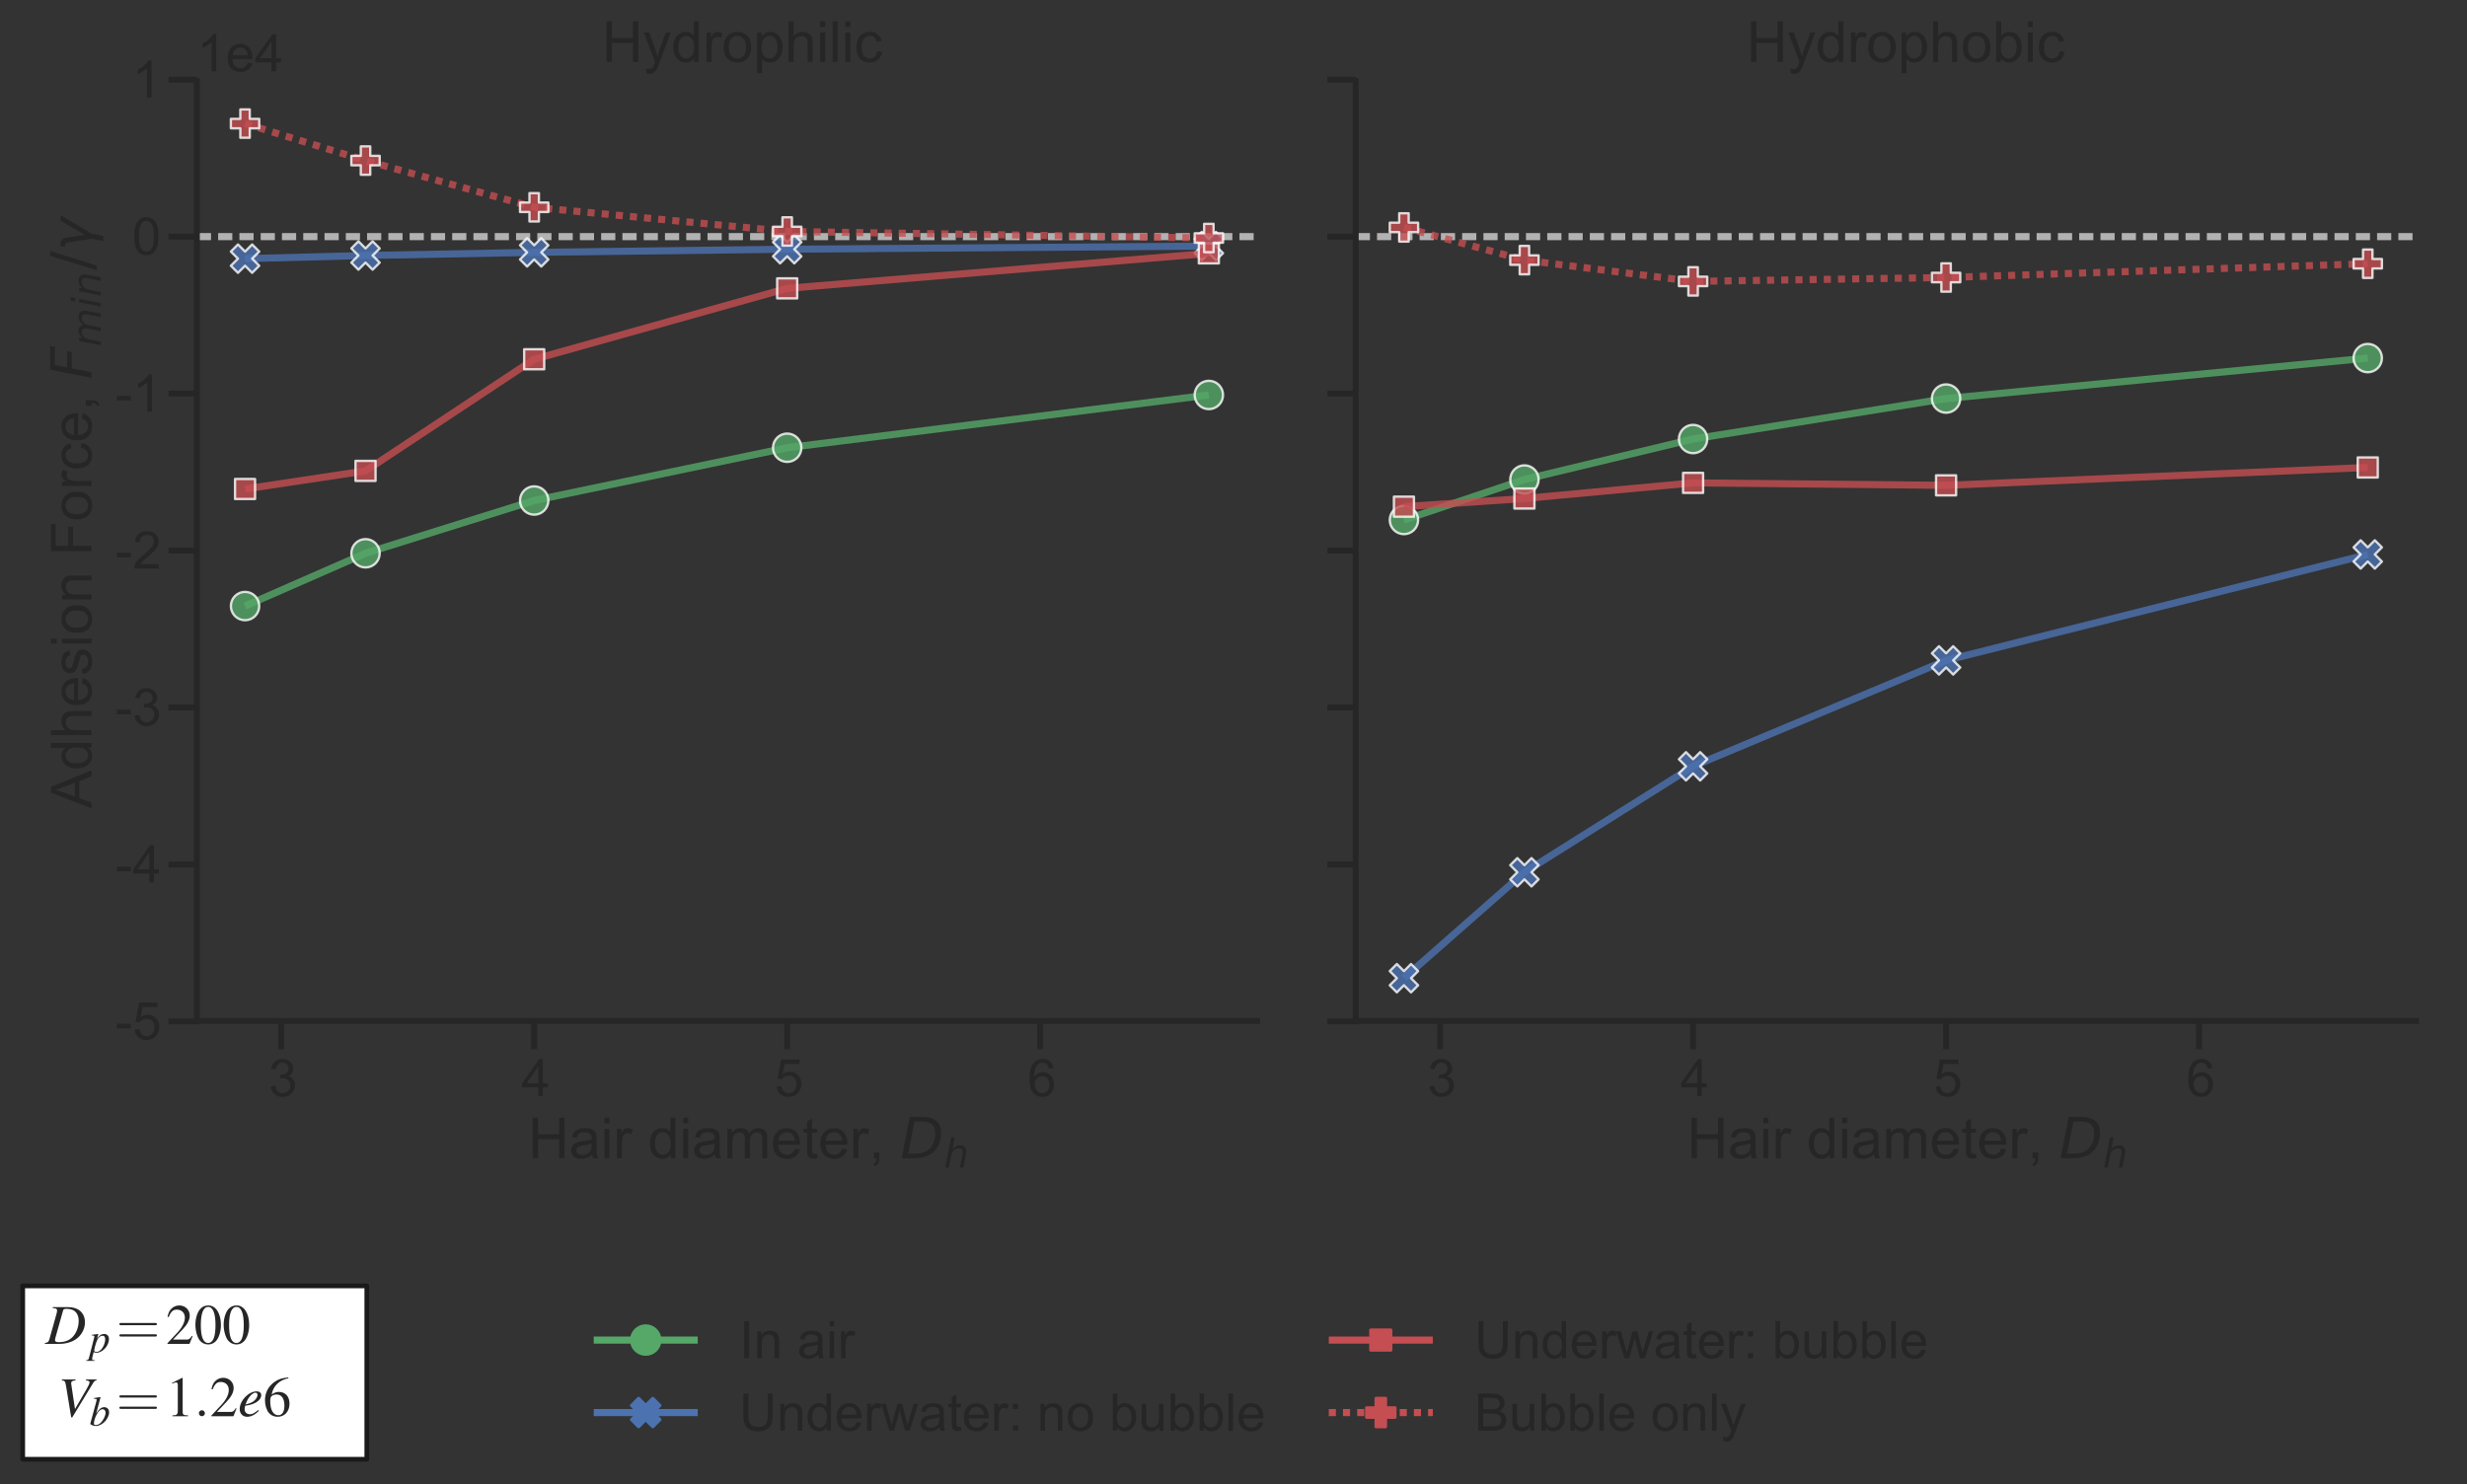 <?xml version="1.0" encoding="utf-8" standalone="no"?>
<!DOCTYPE svg PUBLIC "-//W3C//DTD SVG 1.1//EN"
  "http://www.w3.org/Graphics/SVG/1.1/DTD/svg11.dtd">
<!-- Created with matplotlib (https://matplotlib.org/) -->
<svg height="470.922pt" version="1.1" viewBox="0 0 782.612 470.922" width="782.612pt" xmlns="http://www.w3.org/2000/svg" xmlns:xlink="http://www.w3.org/1999/xlink">
 <rect x="0" y="0" width="782.612" height="470.922" fill="#333333" stroke="none"/>
 <defs>
  <style type="text/css">
*{stroke-linecap:butt;stroke-linejoin:round;}
  </style>
 </defs>
 <g id="figure_1">
  <g id="patch_1">
   <path d="M 0 470.922 
L 782.612 470.922 
L 782.612 -0 
L 0 -0 
z
" style="fill:none;"/>
  </g>
  <g id="axes_1">
   <g id="patch_2">
    <path d="M 62.449 323.904 
L 398.773 323.904 
L 398.773 25.653 
L 62.449 25.653 
z
" style="fill:none;"/>
   </g>
   <g id="line2d_1">
    <path clip-path="url(#p91143bd452)" d="M 62.449 75.076 
L 398.773 75.076 
" style="fill:none;stroke:#b2b2b2;stroke-dasharray:4.5,2.25;stroke-dashoffset:0;stroke-width:2.25;"/>
   </g>
   <g id="matplotlib.axis_1">
    <g id="xtick_1">
     <g id="line2d_2">
      <defs>
       <path d="M 0 0 
L 0 9 
" id="m155d242228" style="stroke:#262626;stroke-width:1.875;"/>
      </defs>
      <g>
       <use style="fill:#262626;stroke:#262626;stroke-width:1.875;" x="89.202" xlink:href="#m155d242228" y="323.904"/>
      </g>
     </g>
     <g id="text_1">
      <!-- 3 -->
      <defs>
       <path d="M 4.203 18.891 
L 12.984 20.062 
Q 14.5 12.594 18.141 9.297 
Q 21.781 6 27 6 
Q 33.203 6 37.469 10.297 
Q 41.75 14.594 41.75 20.953 
Q 41.75 27 37.797 30.922 
Q 33.844 34.859 27.734 34.859 
Q 25.25 34.859 21.531 33.891 
L 22.516 41.609 
Q 23.391 41.5 23.922 41.5 
Q 29.547 41.5 34.031 44.422 
Q 38.531 47.359 38.531 53.469 
Q 38.531 58.297 35.25 61.469 
Q 31.984 64.656 26.812 64.656 
Q 21.688 64.656 18.266 61.422 
Q 14.844 58.203 13.875 51.766 
L 5.078 53.328 
Q 6.688 62.156 12.391 67.016 
Q 18.109 71.875 26.609 71.875 
Q 32.469 71.875 37.391 69.359 
Q 42.328 66.844 44.938 62.5 
Q 47.562 58.156 47.562 53.266 
Q 47.562 48.641 45.062 44.828 
Q 42.578 41.016 37.703 38.766 
Q 44.047 37.312 47.562 32.688 
Q 51.078 28.078 51.078 21.141 
Q 51.078 11.766 44.234 5.25 
Q 37.406 -1.266 26.953 -1.266 
Q 17.531 -1.266 11.297 4.344 
Q 5.078 9.969 4.203 18.891 
z
" id="ArialMT-51"/>
      </defs>
      <g style="fill:#262626;" transform="translate(85.178 347.819)scale(0.165 -0.165)">
       <use xlink:href="#ArialMT-51"/>
      </g>
     </g>
    </g>
    <g id="xtick_2">
     <g id="line2d_3">
      <g>
       <use style="fill:#262626;stroke:#262626;stroke-width:1.875;" x="169.461" xlink:href="#m155d242228" y="323.904"/>
      </g>
     </g>
     <g id="text_2">
      <!-- 4 -->
      <defs>
       <path d="M 32.328 0 
L 32.328 17.141 
L 1.266 17.141 
L 1.266 25.203 
L 33.938 71.578 
L 41.109 71.578 
L 41.109 25.203 
L 50.781 25.203 
L 50.781 17.141 
L 41.109 17.141 
L 41.109 0 
z
M 32.328 25.203 
L 32.328 57.469 
L 9.906 25.203 
z
" id="ArialMT-52"/>
      </defs>
      <g style="fill:#262626;" transform="translate(165.437 347.819)scale(0.165 -0.165)">
       <use xlink:href="#ArialMT-52"/>
      </g>
     </g>
    </g>
    <g id="xtick_3">
     <g id="line2d_4">
      <g>
       <use style="fill:#262626;stroke:#262626;stroke-width:1.875;" x="249.72" xlink:href="#m155d242228" y="323.904"/>
      </g>
     </g>
     <g id="text_3">
      <!-- 5 -->
      <defs>
       <path d="M 4.156 18.75 
L 13.375 19.531 
Q 14.406 12.797 18.141 9.391 
Q 21.875 6 27.156 6 
Q 33.5 6 37.891 10.781 
Q 42.281 15.578 42.281 23.484 
Q 42.281 31 38.062 35.344 
Q 33.844 39.703 27 39.703 
Q 22.75 39.703 19.328 37.766 
Q 15.922 35.844 13.969 32.766 
L 5.719 33.844 
L 12.641 70.609 
L 48.25 70.609 
L 48.25 62.203 
L 19.672 62.203 
L 15.828 42.969 
Q 22.266 47.469 29.344 47.469 
Q 38.719 47.469 45.156 40.969 
Q 51.609 34.469 51.609 24.266 
Q 51.609 14.547 45.953 7.469 
Q 39.062 -1.219 27.156 -1.219 
Q 17.391 -1.219 11.203 4.25 
Q 5.031 9.719 4.156 18.75 
z
" id="ArialMT-53"/>
      </defs>
      <g style="fill:#262626;" transform="translate(245.696 347.819)scale(0.165 -0.165)">
       <use xlink:href="#ArialMT-53"/>
      </g>
     </g>
    </g>
    <g id="xtick_4">
     <g id="line2d_5">
      <g>
       <use style="fill:#262626;stroke:#262626;stroke-width:1.875;" x="329.98" xlink:href="#m155d242228" y="323.904"/>
      </g>
     </g>
     <g id="text_4">
      <!-- 6 -->
      <defs>
       <path d="M 49.75 54.047 
L 41.016 53.375 
Q 39.844 58.547 37.703 60.891 
Q 34.125 64.656 28.906 64.656 
Q 24.703 64.656 21.531 62.312 
Q 17.391 59.281 14.984 53.469 
Q 12.594 47.656 12.5 36.922 
Q 15.672 41.75 20.266 44.094 
Q 24.859 46.438 29.891 46.438 
Q 38.672 46.438 44.844 39.969 
Q 51.031 33.5 51.031 23.25 
Q 51.031 16.5 48.125 10.719 
Q 45.219 4.938 40.141 1.859 
Q 35.062 -1.219 28.609 -1.219 
Q 17.625 -1.219 10.688 6.859 
Q 3.766 14.938 3.766 33.5 
Q 3.766 54.25 11.422 63.672 
Q 18.109 71.875 29.438 71.875 
Q 37.891 71.875 43.281 67.141 
Q 48.688 62.406 49.75 54.047 
z
M 13.875 23.188 
Q 13.875 18.656 15.797 14.5 
Q 17.719 10.359 21.188 8.172 
Q 24.656 6 28.469 6 
Q 34.031 6 38.031 10.484 
Q 42.047 14.984 42.047 22.703 
Q 42.047 30.125 38.078 34.391 
Q 34.125 38.672 28.125 38.672 
Q 22.172 38.672 18.016 34.391 
Q 13.875 30.125 13.875 23.188 
z
" id="ArialMT-54"/>
      </defs>
      <g style="fill:#262626;" transform="translate(325.956 347.819)scale(0.165 -0.165)">
       <use xlink:href="#ArialMT-54"/>
      </g>
     </g>
    </g>
    <g id="text_5">
     <!-- Hair diameter, $D_h$ -->
     <defs>
      <path d="M 8.016 0 
L 8.016 71.578 
L 17.484 71.578 
L 17.484 42.188 
L 54.688 42.188 
L 54.688 71.578 
L 64.156 71.578 
L 64.156 0 
L 54.688 0 
L 54.688 33.734 
L 17.484 33.734 
L 17.484 0 
z
" id="ArialMT-72"/>
      <path d="M 40.438 6.391 
Q 35.547 2.25 31.031 0.531 
Q 26.516 -1.172 21.344 -1.172 
Q 12.797 -1.172 8.203 3 
Q 3.609 7.172 3.609 13.672 
Q 3.609 17.484 5.344 20.625 
Q 7.078 23.781 9.891 25.688 
Q 12.703 27.594 16.219 28.562 
Q 18.797 29.25 24.031 29.891 
Q 34.672 31.156 39.703 32.906 
Q 39.75 34.719 39.75 35.203 
Q 39.75 40.578 37.25 42.781 
Q 33.891 45.75 27.25 45.75 
Q 21.047 45.75 18.094 43.578 
Q 15.141 41.406 13.719 35.891 
L 5.125 37.062 
Q 6.297 42.578 8.984 45.969 
Q 11.672 49.359 16.75 51.188 
Q 21.828 53.031 28.516 53.031 
Q 35.156 53.031 39.297 51.469 
Q 43.453 49.906 45.406 47.531 
Q 47.359 45.172 48.141 41.547 
Q 48.578 39.312 48.578 33.453 
L 48.578 21.734 
Q 48.578 9.469 49.141 6.219 
Q 49.703 2.984 51.375 0 
L 42.188 0 
Q 40.828 2.734 40.438 6.391 
z
M 39.703 26.031 
Q 34.906 24.078 25.344 22.703 
Q 19.922 21.922 17.672 20.938 
Q 15.438 19.969 14.203 18.094 
Q 12.984 16.219 12.984 13.922 
Q 12.984 10.406 15.641 8.062 
Q 18.312 5.719 23.438 5.719 
Q 28.516 5.719 32.469 7.938 
Q 36.422 10.156 38.281 14.016 
Q 39.703 17 39.703 22.797 
z
" id="ArialMT-97"/>
      <path d="M 6.641 61.469 
L 6.641 71.578 
L 15.438 71.578 
L 15.438 61.469 
z
M 6.641 0 
L 6.641 51.859 
L 15.438 51.859 
L 15.438 0 
z
" id="ArialMT-105"/>
      <path d="M 6.5 0 
L 6.5 51.859 
L 14.406 51.859 
L 14.406 44 
Q 17.438 49.516 20 51.266 
Q 22.562 53.031 25.641 53.031 
Q 30.078 53.031 34.672 50.203 
L 31.641 42.047 
Q 28.422 43.953 25.203 43.953 
Q 22.312 43.953 20.016 42.219 
Q 17.719 40.484 16.75 37.406 
Q 15.281 32.719 15.281 27.156 
L 15.281 0 
z
" id="ArialMT-114"/>
      <path id="ArialMT-32"/>
      <path d="M 40.234 0 
L 40.234 6.547 
Q 35.297 -1.172 25.734 -1.172 
Q 19.531 -1.172 14.328 2.25 
Q 9.125 5.672 6.266 11.797 
Q 3.422 17.922 3.422 25.875 
Q 3.422 33.641 6 39.969 
Q 8.594 46.297 13.766 49.656 
Q 18.953 53.031 25.344 53.031 
Q 30.031 53.031 33.688 51.047 
Q 37.359 49.078 39.656 45.906 
L 39.656 71.578 
L 48.391 71.578 
L 48.391 0 
z
M 12.453 25.875 
Q 12.453 15.922 16.641 10.984 
Q 20.844 6.062 26.562 6.062 
Q 32.328 6.062 36.344 10.766 
Q 40.375 15.484 40.375 25.141 
Q 40.375 35.797 36.266 40.766 
Q 32.172 45.75 26.172 45.75 
Q 20.312 45.75 16.375 40.969 
Q 12.453 36.188 12.453 25.875 
z
" id="ArialMT-100"/>
      <path d="M 6.594 0 
L 6.594 51.859 
L 14.453 51.859 
L 14.453 44.578 
Q 16.891 48.391 20.938 50.703 
Q 25 53.031 30.172 53.031 
Q 35.938 53.031 39.625 50.641 
Q 43.312 48.25 44.828 43.953 
Q 50.984 53.031 60.844 53.031 
Q 68.562 53.031 72.703 48.75 
Q 76.859 44.484 76.859 35.594 
L 76.859 0 
L 68.109 0 
L 68.109 32.672 
Q 68.109 37.938 67.25 40.25 
Q 66.406 42.578 64.156 43.984 
Q 61.922 45.406 58.891 45.406 
Q 53.422 45.406 49.797 41.766 
Q 46.188 38.141 46.188 30.125 
L 46.188 0 
L 37.406 0 
L 37.406 33.688 
Q 37.406 39.547 35.25 42.469 
Q 33.109 45.406 28.219 45.406 
Q 24.516 45.406 21.359 43.453 
Q 18.219 41.5 16.797 37.734 
Q 15.375 33.984 15.375 26.906 
L 15.375 0 
z
" id="ArialMT-109"/>
      <path d="M 42.094 16.703 
L 51.172 15.578 
Q 49.031 7.625 43.219 3.219 
Q 37.406 -1.172 28.375 -1.172 
Q 17 -1.172 10.328 5.828 
Q 3.656 12.844 3.656 25.484 
Q 3.656 38.578 10.391 45.797 
Q 17.141 53.031 27.875 53.031 
Q 38.281 53.031 44.875 45.953 
Q 51.469 38.875 51.469 26.031 
Q 51.469 25.25 51.422 23.688 
L 12.75 23.688 
Q 13.234 15.141 17.578 10.594 
Q 21.922 6.062 28.422 6.062 
Q 33.25 6.062 36.672 8.594 
Q 40.094 11.141 42.094 16.703 
z
M 13.234 30.906 
L 42.188 30.906 
Q 41.609 37.453 38.875 40.719 
Q 34.672 45.797 27.984 45.797 
Q 21.922 45.797 17.797 41.75 
Q 13.672 37.703 13.234 30.906 
z
" id="ArialMT-101"/>
      <path d="M 25.781 7.859 
L 27.047 0.094 
Q 23.344 -0.688 20.406 -0.688 
Q 15.625 -0.688 12.984 0.828 
Q 10.359 2.344 9.281 4.812 
Q 8.203 7.281 8.203 15.188 
L 8.203 45.016 
L 1.766 45.016 
L 1.766 51.859 
L 8.203 51.859 
L 8.203 64.703 
L 16.938 69.969 
L 16.938 51.859 
L 25.781 51.859 
L 25.781 45.016 
L 16.938 45.016 
L 16.938 14.703 
Q 16.938 10.938 17.406 9.859 
Q 17.875 8.797 18.922 8.156 
Q 19.969 7.516 21.922 7.516 
Q 23.391 7.516 25.781 7.859 
z
" id="ArialMT-116"/>
      <path d="M 8.891 0 
L 8.891 10.016 
L 18.891 10.016 
L 18.891 0 
Q 18.891 -5.516 16.938 -8.906 
Q 14.984 -12.312 10.75 -14.156 
L 8.297 -10.406 
Q 11.078 -9.188 12.391 -6.812 
Q 13.719 -4.438 13.875 0 
z
" id="ArialMT-44"/>
      <path d="M 16.891 72.906 
L 38.094 72.906 
Q 54.984 72.906 63.594 65.75 
Q 72.219 58.594 72.219 44.484 
Q 72.219 35.156 68.938 26.531 
Q 65.672 17.922 59.906 12.016 
Q 54.109 5.953 45.172 2.969 
Q 36.234 0 24.031 0 
L 2.688 0 
z
M 25.203 64.797 
L 14.203 8.109 
L 27.094 8.109 
Q 43.656 8.109 52.734 17.625 
Q 61.812 27.156 61.812 44.484 
Q 61.812 54.984 55.953 59.891 
Q 50.094 64.797 37.594 64.797 
z
" id="DejaVuSans-Oblique-68"/>
      <path d="M 55.719 33.016 
L 49.312 0 
L 40.281 0 
L 46.688 32.672 
Q 47.125 34.969 47.359 36.719 
Q 47.609 38.484 47.609 39.5 
Q 47.609 43.609 45.016 45.891 
Q 42.438 48.188 37.797 48.188 
Q 30.562 48.188 25.266 43.297 
Q 19.969 38.422 18.406 30.328 
L 12.5 0 
L 3.516 0 
L 18.312 75.984 
L 27.297 75.984 
L 21.484 46.094 
Q 24.906 50.688 30.219 53.344 
Q 35.547 56 41.406 56 
Q 48.641 56 52.609 52.094 
Q 56.594 48.188 56.594 41.109 
Q 56.594 39.359 56.375 37.359 
Q 56.156 35.359 55.719 33.016 
z
" id="DejaVuSans-Oblique-104"/>
     </defs>
     <g style="fill:#262626;" transform="translate(167.53 367.469)scale(0.18 -0.18)">
      <use transform="translate(0 0.094)" xlink:href="#ArialMT-72"/>
      <use transform="translate(72.217 0.094)" xlink:href="#ArialMT-97"/>
      <use transform="translate(127.832 0.094)" xlink:href="#ArialMT-105"/>
      <use transform="translate(150.049 0.094)" xlink:href="#ArialMT-114"/>
      <use transform="translate(183.35 0.094)" xlink:href="#ArialMT-32"/>
      <use transform="translate(211.133 0.094)" xlink:href="#ArialMT-100"/>
      <use transform="translate(266.748 0.094)" xlink:href="#ArialMT-105"/>
      <use transform="translate(288.965 0.094)" xlink:href="#ArialMT-97"/>
      <use transform="translate(344.58 0.094)" xlink:href="#ArialMT-109"/>
      <use transform="translate(427.881 0.094)" xlink:href="#ArialMT-101"/>
      <use transform="translate(483.496 0.094)" xlink:href="#ArialMT-116"/>
      <use transform="translate(511.279 0.094)" xlink:href="#ArialMT-101"/>
      <use transform="translate(566.895 0.094)" xlink:href="#ArialMT-114"/>
      <use transform="translate(600.195 0.094)" xlink:href="#ArialMT-44"/>
      <use transform="translate(627.979 0.094)" xlink:href="#ArialMT-32"/>
      <use transform="translate(655.762 0.094)" xlink:href="#DejaVuSans-Oblique-68"/>
      <use transform="translate(732.764 -16.312)scale(0.7)" xlink:href="#DejaVuSans-Oblique-104"/>
     </g>
    </g>
   </g>
   <g id="matplotlib.axis_2">
    <g id="ytick_1">
     <g id="line2d_6">
      <defs>
       <path d="M 0 0 
L -9 0 
" id="m96c7337c5f" style="stroke:#262626;stroke-width:1.875;"/>
      </defs>
      <g>
       <use style="fill:#262626;stroke:#262626;stroke-width:1.875;" x="62.449" xlink:href="#m96c7337c5f" y="324.058"/>
      </g>
     </g>
     <g id="text_6">
      <!-- -5 -->
      <defs>
       <path d="M 3.172 21.484 
L 3.172 30.328 
L 30.172 30.328 
L 30.172 21.484 
z
" id="ArialMT-45"/>
      </defs>
      <g style="fill:#262626;" transform="translate(36.536 329.766)scale(0.165 -0.165)">
       <use xlink:href="#ArialMT-45"/>
       <use x="33.301" xlink:href="#ArialMT-53"/>
      </g>
     </g>
    </g>
    <g id="ytick_2">
     <g id="line2d_7">
      <g>
       <use style="fill:#262626;stroke:#262626;stroke-width:1.875;" x="62.449" xlink:href="#m96c7337c5f" y="274.261"/>
      </g>
     </g>
     <g id="text_7">
      <!-- -4 -->
      <g style="fill:#262626;" transform="translate(36.536 279.969)scale(0.165 -0.165)">
       <use xlink:href="#ArialMT-45"/>
       <use x="33.301" xlink:href="#ArialMT-52"/>
      </g>
     </g>
    </g>
    <g id="ytick_3">
     <g id="line2d_8">
      <g>
       <use style="fill:#262626;stroke:#262626;stroke-width:1.875;" x="62.449" xlink:href="#m96c7337c5f" y="224.465"/>
      </g>
     </g>
     <g id="text_8">
      <!-- -3 -->
      <g style="fill:#262626;" transform="translate(36.536 230.173)scale(0.165 -0.165)">
       <use xlink:href="#ArialMT-45"/>
       <use x="33.301" xlink:href="#ArialMT-51"/>
      </g>
     </g>
    </g>
    <g id="ytick_4">
     <g id="line2d_9">
      <g>
       <use style="fill:#262626;stroke:#262626;stroke-width:1.875;" x="62.449" xlink:href="#m96c7337c5f" y="174.669"/>
      </g>
     </g>
     <g id="text_9">
      <!-- -2 -->
      <defs>
       <path d="M 50.344 8.453 
L 50.344 0 
L 3.031 0 
Q 2.938 3.172 4.047 6.109 
Q 5.859 10.938 9.828 15.625 
Q 13.812 20.312 21.344 26.469 
Q 33.016 36.031 37.109 41.625 
Q 41.219 47.219 41.219 52.203 
Q 41.219 57.422 37.469 61 
Q 33.734 64.594 27.734 64.594 
Q 21.391 64.594 17.578 60.781 
Q 13.766 56.984 13.719 50.25 
L 4.688 51.172 
Q 5.609 61.281 11.656 66.578 
Q 17.719 71.875 27.938 71.875 
Q 38.234 71.875 44.234 66.156 
Q 50.25 60.453 50.25 52 
Q 50.25 47.703 48.484 43.547 
Q 46.734 39.406 42.656 34.812 
Q 38.578 30.219 29.109 22.219 
Q 21.188 15.578 18.938 13.203 
Q 16.703 10.844 15.234 8.453 
z
" id="ArialMT-50"/>
      </defs>
      <g style="fill:#262626;" transform="translate(36.536 180.376)scale(0.165 -0.165)">
       <use xlink:href="#ArialMT-45"/>
       <use x="33.301" xlink:href="#ArialMT-50"/>
      </g>
     </g>
    </g>
    <g id="ytick_5">
     <g id="line2d_10">
      <g>
       <use style="fill:#262626;stroke:#262626;stroke-width:1.875;" x="62.449" xlink:href="#m96c7337c5f" y="124.872"/>
      </g>
     </g>
     <g id="text_10">
      <!-- -1 -->
      <defs>
       <path d="M 37.25 0 
L 28.469 0 
L 28.469 56 
Q 25.297 52.984 20.141 49.953 
Q 14.984 46.922 10.891 45.406 
L 10.891 53.906 
Q 18.266 57.375 23.781 62.297 
Q 29.297 67.234 31.594 71.875 
L 37.25 71.875 
z
" id="ArialMT-49"/>
      </defs>
      <g style="fill:#262626;" transform="translate(36.536 130.58)scale(0.165 -0.165)">
       <use xlink:href="#ArialMT-45"/>
       <use x="33.301" xlink:href="#ArialMT-49"/>
      </g>
     </g>
    </g>
    <g id="ytick_6">
     <g id="line2d_11">
      <g>
       <use style="fill:#262626;stroke:#262626;stroke-width:1.875;" x="62.449" xlink:href="#m96c7337c5f" y="75.076"/>
      </g>
     </g>
     <g id="text_11">
      <!-- 0 -->
      <defs>
       <path d="M 4.156 35.297 
Q 4.156 48 6.766 55.734 
Q 9.375 63.484 14.516 67.672 
Q 19.672 71.875 27.484 71.875 
Q 33.25 71.875 37.594 69.547 
Q 41.938 67.234 44.766 62.859 
Q 47.609 58.5 49.219 52.219 
Q 50.828 45.953 50.828 35.297 
Q 50.828 22.703 48.234 14.969 
Q 45.656 7.234 40.5 3 
Q 35.359 -1.219 27.484 -1.219 
Q 17.141 -1.219 11.234 6.203 
Q 4.156 15.141 4.156 35.297 
z
M 13.188 35.297 
Q 13.188 17.672 17.312 11.828 
Q 21.438 6 27.484 6 
Q 33.547 6 37.672 11.859 
Q 41.797 17.719 41.797 35.297 
Q 41.797 52.984 37.672 58.781 
Q 33.547 64.594 27.391 64.594 
Q 21.344 64.594 17.719 59.469 
Q 13.188 52.938 13.188 35.297 
z
" id="ArialMT-48"/>
      </defs>
      <g style="fill:#262626;" transform="translate(41.901 80.784)scale(0.165 -0.165)">
       <use xlink:href="#ArialMT-48"/>
      </g>
     </g>
    </g>
    <g id="ytick_7">
     <g id="line2d_12">
      <g>
       <use style="fill:#262626;stroke:#262626;stroke-width:1.875;" x="62.449" xlink:href="#m96c7337c5f" y="25.279"/>
      </g>
     </g>
     <g id="text_12">
      <!-- 1 -->
      <g style="fill:#262626;" transform="translate(41.901 30.987)scale(0.165 -0.165)">
       <use xlink:href="#ArialMT-49"/>
      </g>
     </g>
    </g>
    <g id="text_13">
     <!-- Adhesion Force, $F_{min}/\gamma$ -->
     <defs>
      <path d="M -0.141 0 
L 27.344 71.578 
L 37.547 71.578 
L 66.844 0 
L 56.062 0 
L 47.703 21.688 
L 17.781 21.688 
L 9.906 0 
z
M 20.516 29.391 
L 44.781 29.391 
L 37.312 49.219 
Q 33.891 58.25 32.234 64.062 
Q 30.859 57.172 28.375 50.391 
z
" id="ArialMT-65"/>
      <path d="M 6.594 0 
L 6.594 71.578 
L 15.375 71.578 
L 15.375 45.906 
Q 21.531 53.031 30.906 53.031 
Q 36.672 53.031 40.922 50.75 
Q 45.172 48.484 47 44.484 
Q 48.828 40.484 48.828 32.859 
L 48.828 0 
L 40.047 0 
L 40.047 32.859 
Q 40.047 39.453 37.188 42.453 
Q 34.328 45.453 29.109 45.453 
Q 25.203 45.453 21.75 43.422 
Q 18.312 41.406 16.844 37.938 
Q 15.375 34.469 15.375 28.375 
L 15.375 0 
z
" id="ArialMT-104"/>
      <path d="M 3.078 15.484 
L 11.766 16.844 
Q 12.5 11.625 15.844 8.844 
Q 19.188 6.062 25.203 6.062 
Q 31.25 6.062 34.172 8.516 
Q 37.109 10.984 37.109 14.312 
Q 37.109 17.281 34.516 19 
Q 32.719 20.172 25.531 21.969 
Q 15.875 24.422 12.141 26.203 
Q 8.406 27.984 6.469 31.125 
Q 4.547 34.281 4.547 38.094 
Q 4.547 41.547 6.125 44.5 
Q 7.719 47.469 10.453 49.422 
Q 12.5 50.922 16.031 51.969 
Q 19.578 53.031 23.641 53.031 
Q 29.734 53.031 34.344 51.266 
Q 38.969 49.516 41.156 46.5 
Q 43.359 43.5 44.188 38.484 
L 35.594 37.312 
Q 35.016 41.312 32.203 43.547 
Q 29.391 45.797 24.266 45.797 
Q 18.219 45.797 15.625 43.797 
Q 13.031 41.797 13.031 39.109 
Q 13.031 37.406 14.109 36.031 
Q 15.188 34.625 17.484 33.688 
Q 18.797 33.203 25.25 31.453 
Q 34.578 28.953 38.25 27.359 
Q 41.938 25.781 44.031 22.75 
Q 46.141 19.734 46.141 15.234 
Q 46.141 10.844 43.578 6.953 
Q 41.016 3.078 36.172 0.953 
Q 31.344 -1.172 25.25 -1.172 
Q 15.141 -1.172 9.844 3.031 
Q 4.547 7.234 3.078 15.484 
z
" id="ArialMT-115"/>
      <path d="M 3.328 25.922 
Q 3.328 40.328 11.328 47.266 
Q 18.016 53.031 27.641 53.031 
Q 38.328 53.031 45.109 46.016 
Q 51.906 39.016 51.906 26.656 
Q 51.906 16.656 48.906 10.906 
Q 45.906 5.172 40.156 2 
Q 34.422 -1.172 27.641 -1.172 
Q 16.75 -1.172 10.031 5.812 
Q 3.328 12.797 3.328 25.922 
z
M 12.359 25.922 
Q 12.359 15.969 16.703 11.016 
Q 21.047 6.062 27.641 6.062 
Q 34.188 6.062 38.531 11.031 
Q 42.875 16.016 42.875 26.219 
Q 42.875 35.844 38.5 40.797 
Q 34.125 45.75 27.641 45.75 
Q 21.047 45.75 16.703 40.812 
Q 12.359 35.891 12.359 25.922 
z
" id="ArialMT-111"/>
      <path d="M 6.594 0 
L 6.594 51.859 
L 14.5 51.859 
L 14.5 44.484 
Q 20.219 53.031 31 53.031 
Q 35.688 53.031 39.625 51.344 
Q 43.562 49.656 45.516 46.922 
Q 47.469 44.188 48.25 40.438 
Q 48.734 37.984 48.734 31.891 
L 48.734 0 
L 39.938 0 
L 39.938 31.547 
Q 39.938 36.922 38.906 39.578 
Q 37.891 42.234 35.281 43.812 
Q 32.672 45.406 29.156 45.406 
Q 23.531 45.406 19.453 41.844 
Q 15.375 38.281 15.375 28.328 
L 15.375 0 
z
" id="ArialMT-110"/>
      <path d="M 8.203 0 
L 8.203 71.578 
L 56.5 71.578 
L 56.5 63.141 
L 17.672 63.141 
L 17.672 40.969 
L 51.266 40.969 
L 51.266 32.516 
L 17.672 32.516 
L 17.672 0 
z
" id="ArialMT-70"/>
      <path d="M 40.438 19 
L 49.078 17.875 
Q 47.656 8.938 41.812 3.875 
Q 35.984 -1.172 27.484 -1.172 
Q 16.844 -1.172 10.375 5.781 
Q 3.906 12.75 3.906 25.734 
Q 3.906 34.125 6.688 40.422 
Q 9.469 46.734 15.156 49.875 
Q 20.844 53.031 27.547 53.031 
Q 35.984 53.031 41.359 48.75 
Q 46.734 44.484 48.25 36.625 
L 39.703 35.297 
Q 38.484 40.531 35.375 43.156 
Q 32.281 45.797 27.875 45.797 
Q 21.234 45.797 17.078 41.031 
Q 12.938 36.281 12.938 25.984 
Q 12.938 15.531 16.938 10.797 
Q 20.953 6.062 27.391 6.062 
Q 32.562 6.062 36.031 9.234 
Q 39.5 12.406 40.438 19 
z
" id="ArialMT-99"/>
      <path d="M 16.891 72.906 
L 58.688 72.906 
L 57.078 64.594 
L 25.094 64.594 
L 20.906 43.109 
L 49.812 43.109 
L 48.188 34.812 
L 19.281 34.812 
L 12.5 0 
L 2.688 0 
z
" id="DejaVuSans-Oblique-70"/>
      <path d="M 89.797 33.016 
L 83.406 0 
L 74.422 0 
L 80.719 32.719 
Q 81.109 34.812 81.297 36.328 
Q 81.5 37.844 81.5 38.922 
Q 81.5 43.312 79.047 45.75 
Q 76.609 48.188 72.219 48.188 
Q 65.672 48.188 60.547 43.281 
Q 55.422 38.375 53.906 30.516 
L 47.906 0 
L 38.922 0 
L 45.312 32.719 
Q 45.703 34.516 45.891 36.047 
Q 46.094 37.594 46.094 38.812 
Q 46.094 43.266 43.656 45.719 
Q 41.219 48.188 36.922 48.188 
Q 30.281 48.188 25.141 43.281 
Q 20.016 38.375 18.5 30.516 
L 12.5 0 
L 3.516 0 
L 14.203 54.688 
L 23.188 54.688 
L 21.484 46.188 
Q 25.141 50.984 30.047 53.484 
Q 34.969 56 40.578 56 
Q 46.531 56 50.359 52.875 
Q 54.203 49.75 54.984 44.188 
Q 59.078 49.953 64.469 52.969 
Q 69.875 56 75.875 56 
Q 82.906 56 86.734 51.953 
Q 90.578 47.906 90.578 40.484 
Q 90.578 38.875 90.375 36.938 
Q 90.188 35.016 89.797 33.016 
z
" id="DejaVuSans-Oblique-109"/>
      <path d="M 18.312 75.984 
L 27.297 75.984 
L 25.094 64.594 
L 16.109 64.594 
z
M 14.203 54.688 
L 23.188 54.688 
L 12.5 0 
L 3.516 0 
z
" id="DejaVuSans-Oblique-105"/>
      <path d="M 55.719 33.016 
L 49.312 0 
L 40.281 0 
L 46.688 32.672 
Q 47.125 34.969 47.359 36.719 
Q 47.609 38.484 47.609 39.5 
Q 47.609 43.609 45.016 45.891 
Q 42.438 48.188 37.797 48.188 
Q 30.562 48.188 25.344 43.375 
Q 20.125 38.578 18.5 30.328 
L 12.5 0 
L 3.516 0 
L 14.109 54.688 
L 23.094 54.688 
L 21.297 46.094 
Q 25.047 50.828 30.312 53.406 
Q 35.594 56 41.406 56 
Q 48.641 56 52.609 52.094 
Q 56.594 48.188 56.594 41.109 
Q 56.594 39.359 56.375 37.359 
Q 56.156 35.359 55.719 33.016 
z
" id="DejaVuSans-Oblique-110"/>
      <path d="M 25.391 72.906 
L 33.688 72.906 
L 8.297 -9.281 
L 0 -9.281 
z
" id="DejaVuSans-47"/>
      <path d="M 23.297 46.094 
L 28.719 12.312 
L 54 54.688 
L 63.531 54.688 
L 30.812 0 
L 26.766 -20.797 
L 17.781 -20.797 
L 21.828 0 
L 15.438 40.828 
Q 14.453 46.969 9.812 46.969 
L 7.422 46.969 
L 8.891 54.688 
L 12.312 54.688 
Q 21.922 54.688 23.297 46.094 
z
" id="DejaVuSans-Oblique-947"/>
     </defs>
     <g style="fill:#262626;" transform="translate(29.048 256.411)rotate(-90)scale(0.18 -0.18)">
      <use transform="translate(0 0.094)" xlink:href="#ArialMT-65"/>
      <use transform="translate(66.699 0.094)" xlink:href="#ArialMT-100"/>
      <use transform="translate(122.314 0.094)" xlink:href="#ArialMT-104"/>
      <use transform="translate(177.93 0.094)" xlink:href="#ArialMT-101"/>
      <use transform="translate(233.545 0.094)" xlink:href="#ArialMT-115"/>
      <use transform="translate(283.545 0.094)" xlink:href="#ArialMT-105"/>
      <use transform="translate(305.762 0.094)" xlink:href="#ArialMT-111"/>
      <use transform="translate(361.377 0.094)" xlink:href="#ArialMT-110"/>
      <use transform="translate(416.992 0.094)" xlink:href="#ArialMT-32"/>
      <use transform="translate(444.775 0.094)" xlink:href="#ArialMT-70"/>
      <use transform="translate(505.859 0.094)" xlink:href="#ArialMT-111"/>
      <use transform="translate(561.475 0.094)" xlink:href="#ArialMT-114"/>
      <use transform="translate(594.775 0.094)" xlink:href="#ArialMT-99"/>
      <use transform="translate(644.775 0.094)" xlink:href="#ArialMT-101"/>
      <use transform="translate(700.391 0.094)" xlink:href="#ArialMT-44"/>
      <use transform="translate(728.174 0.094)" xlink:href="#ArialMT-32"/>
      <use transform="translate(755.957 0.094)" xlink:href="#DejaVuSans-Oblique-70"/>
      <use transform="translate(813.477 -16.312)scale(0.7)" xlink:href="#DejaVuSans-Oblique-109"/>
      <use transform="translate(881.665 -16.312)scale(0.7)" xlink:href="#DejaVuSans-Oblique-105"/>
      <use transform="translate(901.113 -16.312)scale(0.7)" xlink:href="#DejaVuSans-Oblique-110"/>
      <use transform="translate(948.213 0.094)" xlink:href="#DejaVuSans-47"/>
      <use transform="translate(981.904 0.094)" xlink:href="#DejaVuSans-Oblique-947"/>
     </g>
    </g>
    <g id="text_14">
     <!-- 1e4 -->
     <g style="fill:#262626;" transform="translate(62.449 22.653)scale(0.165 -0.165)">
      <use xlink:href="#ArialMT-49"/>
      <use x="55.615" xlink:href="#ArialMT-101"/>
      <use x="111.23" xlink:href="#ArialMT-52"/>
     </g>
    </g>
   </g>
   <g id="line2d_13">
    <path clip-path="url(#p91143bd452)" d="M 77.737 192.28 
L 115.955 175.536 
L 169.461 158.793 
L 249.72 142.05 
L 383.486 125.306 
" style="fill:none;stroke:#55a868;stroke-dasharray:2.25,0;stroke-dashoffset:0;stroke-opacity:0.8;stroke-width:2.25;"/>
    <defs>
     <path d="M 0 4.5 
C 1.193 4.5 2.338 4.026 3.182 3.182 
C 4.026 2.338 4.5 1.193 4.5 0 
C 4.5 -1.193 4.026 -2.338 3.182 -3.182 
C 2.338 -4.026 1.193 -4.5 0 -4.5 
C -1.193 -4.5 -2.338 -4.026 -3.182 -3.182 
C -4.026 -2.338 -4.5 -1.193 -4.5 0 
C -4.5 1.193 -4.026 2.338 -3.182 3.182 
C -2.338 4.026 -1.193 4.5 0 4.5 
z
" id="m4cd925463a" style="stroke:#ffffff;stroke-opacity:0.8;stroke-width:0.75;"/>
    </defs>
    <g clip-path="url(#p91143bd452)">
     <use style="fill:#55a868;fill-opacity:0.8;stroke:#ffffff;stroke-opacity:0.8;stroke-width:0.75;" x="77.737" xlink:href="#m4cd925463a" y="192.28"/>
     <use style="fill:#55a868;fill-opacity:0.8;stroke:#ffffff;stroke-opacity:0.8;stroke-width:0.75;" x="115.955" xlink:href="#m4cd925463a" y="175.536"/>
     <use style="fill:#55a868;fill-opacity:0.8;stroke:#ffffff;stroke-opacity:0.8;stroke-width:0.75;" x="169.461" xlink:href="#m4cd925463a" y="158.793"/>
     <use style="fill:#55a868;fill-opacity:0.8;stroke:#ffffff;stroke-opacity:0.8;stroke-width:0.75;" x="249.72" xlink:href="#m4cd925463a" y="142.05"/>
     <use style="fill:#55a868;fill-opacity:0.8;stroke:#ffffff;stroke-opacity:0.8;stroke-width:0.75;" x="383.486" xlink:href="#m4cd925463a" y="125.306"/>
    </g>
   </g>
   <g id="line2d_14">
    <path clip-path="url(#p91143bd452)" d="M 77.737 82.06 
L 115.955 81.062 
L 169.461 80.065 
L 249.72 79.067 
L 383.486 78.069 
" style="fill:none;stroke:#4c72b0;stroke-dasharray:2.25,0;stroke-dashoffset:0;stroke-opacity:0.8;stroke-width:2.25;"/>
    <defs>
     <path d="M -2.25 4.5 
L 0 2.25 
L 2.25 4.5 
L 4.5 2.25 
L 2.25 0 
L 4.5 -2.25 
L 2.25 -4.5 
L 0 -2.25 
L -2.25 -4.5 
L -4.5 -2.25 
L -2.25 0 
L -4.5 2.25 
z
" id="m1ba1234f2a" style="stroke:#ffffff;stroke-linejoin:miter;stroke-opacity:0.8;stroke-width:0.75;"/>
    </defs>
    <g clip-path="url(#p91143bd452)">
     <use style="fill:#4c72b0;fill-opacity:0.8;stroke:#ffffff;stroke-linejoin:miter;stroke-opacity:0.8;stroke-width:0.75;" x="77.737" xlink:href="#m1ba1234f2a" y="82.06"/>
     <use style="fill:#4c72b0;fill-opacity:0.8;stroke:#ffffff;stroke-linejoin:miter;stroke-opacity:0.8;stroke-width:0.75;" x="115.955" xlink:href="#m1ba1234f2a" y="81.062"/>
     <use style="fill:#4c72b0;fill-opacity:0.8;stroke:#ffffff;stroke-linejoin:miter;stroke-opacity:0.8;stroke-width:0.75;" x="169.461" xlink:href="#m1ba1234f2a" y="80.065"/>
     <use style="fill:#4c72b0;fill-opacity:0.8;stroke:#ffffff;stroke-linejoin:miter;stroke-opacity:0.8;stroke-width:0.75;" x="249.72" xlink:href="#m1ba1234f2a" y="79.067"/>
     <use style="fill:#4c72b0;fill-opacity:0.8;stroke:#ffffff;stroke-linejoin:miter;stroke-opacity:0.8;stroke-width:0.75;" x="383.486" xlink:href="#m1ba1234f2a" y="78.069"/>
    </g>
   </g>
   <g id="line2d_15">
    <path clip-path="url(#p91143bd452)" d="M 77.737 155.143 
L 115.955 149.391 
L 169.461 113.983 
L 249.72 91.484 
L 383.486 80.386 
" style="fill:none;stroke:#c44e52;stroke-dasharray:2.25,0;stroke-dashoffset:0;stroke-opacity:0.8;stroke-width:2.25;"/>
    <defs>
     <path d="M -3.182 -3.182 
L -3.182 3.182 
L 3.182 3.182 
L 3.182 -3.182 
z
" id="m96acede246" style="stroke:#ffffff;stroke-linejoin:miter;stroke-opacity:0.8;stroke-width:0.75;"/>
    </defs>
    <g clip-path="url(#p91143bd452)">
     <use style="fill:#c44e52;fill-opacity:0.8;stroke:#ffffff;stroke-linejoin:miter;stroke-opacity:0.8;stroke-width:0.75;" x="77.737" xlink:href="#m96acede246" y="155.143"/>
     <use style="fill:#c44e52;fill-opacity:0.8;stroke:#ffffff;stroke-linejoin:miter;stroke-opacity:0.8;stroke-width:0.75;" x="115.955" xlink:href="#m96acede246" y="149.391"/>
     <use style="fill:#c44e52;fill-opacity:0.8;stroke:#ffffff;stroke-linejoin:miter;stroke-opacity:0.8;stroke-width:0.75;" x="169.461" xlink:href="#m96acede246" y="113.983"/>
     <use style="fill:#c44e52;fill-opacity:0.8;stroke:#ffffff;stroke-linejoin:miter;stroke-opacity:0.8;stroke-width:0.75;" x="249.72" xlink:href="#m96acede246" y="91.484"/>
     <use style="fill:#c44e52;fill-opacity:0.8;stroke:#ffffff;stroke-linejoin:miter;stroke-opacity:0.8;stroke-width:0.75;" x="383.486" xlink:href="#m96acede246" y="80.386"/>
    </g>
   </g>
   <g id="line2d_16">
    <path clip-path="url(#p91143bd452)" d="M 77.737 39.21 
L 115.955 50.943 
L 169.461 65.764 
L 249.72 73.432 
L 383.486 75.513 
" style="fill:none;stroke:#c44e52;stroke-dasharray:2.25,2.25;stroke-dashoffset:0;stroke-opacity:0.8;stroke-width:2.25;"/>
    <defs>
     <path d="M -1.5 4.5 
L 1.5 4.5 
L 1.5 1.5 
L 4.5 1.5 
L 4.5 -1.5 
L 1.5 -1.5 
L 1.5 -4.5 
L -1.5 -4.5 
L -1.5 -1.5 
L -4.5 -1.5 
L -4.5 1.5 
L -1.5 1.5 
z
" id="m86a0f2efba" style="stroke:#ffffff;stroke-linejoin:miter;stroke-opacity:0.8;stroke-width:0.75;"/>
    </defs>
    <g clip-path="url(#p91143bd452)">
     <use style="fill:#c44e52;fill-opacity:0.8;stroke:#ffffff;stroke-linejoin:miter;stroke-opacity:0.8;stroke-width:0.75;" x="77.737" xlink:href="#m86a0f2efba" y="39.21"/>
     <use style="fill:#c44e52;fill-opacity:0.8;stroke:#ffffff;stroke-linejoin:miter;stroke-opacity:0.8;stroke-width:0.75;" x="115.955" xlink:href="#m86a0f2efba" y="50.943"/>
     <use style="fill:#c44e52;fill-opacity:0.8;stroke:#ffffff;stroke-linejoin:miter;stroke-opacity:0.8;stroke-width:0.75;" x="169.461" xlink:href="#m86a0f2efba" y="65.764"/>
     <use style="fill:#c44e52;fill-opacity:0.8;stroke:#ffffff;stroke-linejoin:miter;stroke-opacity:0.8;stroke-width:0.75;" x="249.72" xlink:href="#m86a0f2efba" y="73.432"/>
     <use style="fill:#c44e52;fill-opacity:0.8;stroke:#ffffff;stroke-linejoin:miter;stroke-opacity:0.8;stroke-width:0.75;" x="383.486" xlink:href="#m86a0f2efba" y="75.513"/>
    </g>
   </g>
   <g id="line2d_17"/>
   <g id="line2d_18"/>
   <g id="line2d_19"/>
   <g id="line2d_20"/>
   <g id="patch_3">
    <path d="M 62.449 323.904 
L 62.449 25.653 
" style="fill:none;stroke:#262626;stroke-linecap:square;stroke-linejoin:miter;stroke-width:1.875;"/>
   </g>
   <g id="patch_4">
    <path d="M 62.449 323.904 
L 398.773 323.904 
" style="fill:none;stroke:#262626;stroke-linecap:square;stroke-linejoin:miter;stroke-width:1.875;"/>
   </g>
   <g id="text_15">
    <!-- Hydrophilic -->
    <defs>
     <path d="M 6.203 -19.969 
L 5.219 -11.719 
Q 8.109 -12.5 10.25 -12.5 
Q 13.188 -12.5 14.938 -11.516 
Q 16.703 -10.547 17.828 -8.797 
Q 18.656 -7.469 20.516 -2.25 
Q 20.75 -1.516 21.297 -0.094 
L 1.609 51.859 
L 11.078 51.859 
L 21.875 21.828 
Q 23.969 16.109 25.641 9.812 
Q 27.156 15.875 29.25 21.625 
L 40.328 51.859 
L 49.125 51.859 
L 29.391 -0.875 
Q 26.219 -9.422 24.469 -12.641 
Q 22.125 -17 19.094 -19.016 
Q 16.062 -21.047 11.859 -21.047 
Q 9.328 -21.047 6.203 -19.969 
z
" id="ArialMT-121"/>
     <path d="M 6.594 -19.875 
L 6.594 51.859 
L 14.594 51.859 
L 14.594 45.125 
Q 17.438 49.078 21 51.047 
Q 24.562 53.031 29.641 53.031 
Q 36.281 53.031 41.359 49.609 
Q 46.438 46.188 49.016 39.953 
Q 51.609 33.734 51.609 26.312 
Q 51.609 18.359 48.75 11.984 
Q 45.906 5.609 40.453 2.219 
Q 35.016 -1.172 29 -1.172 
Q 24.609 -1.172 21.109 0.688 
Q 17.625 2.547 15.375 5.375 
L 15.375 -19.875 
z
M 14.547 25.641 
Q 14.547 15.625 18.594 10.844 
Q 22.656 6.062 28.422 6.062 
Q 34.281 6.062 38.453 11.016 
Q 42.625 15.969 42.625 26.375 
Q 42.625 36.281 38.547 41.203 
Q 34.469 46.141 28.812 46.141 
Q 23.188 46.141 18.859 40.891 
Q 14.547 35.641 14.547 25.641 
z
" id="ArialMT-112"/>
     <path d="M 6.391 0 
L 6.391 71.578 
L 15.188 71.578 
L 15.188 0 
z
" id="ArialMT-108"/>
    </defs>
    <g style="fill:#262626;" transform="translate(190.956 19.653)scale(0.18 -0.18)">
     <use xlink:href="#ArialMT-72"/>
     <use x="72.217" xlink:href="#ArialMT-121"/>
     <use x="122.217" xlink:href="#ArialMT-100"/>
     <use x="177.832" xlink:href="#ArialMT-114"/>
     <use x="211.133" xlink:href="#ArialMT-111"/>
     <use x="266.748" xlink:href="#ArialMT-112"/>
     <use x="322.363" xlink:href="#ArialMT-104"/>
     <use x="377.979" xlink:href="#ArialMT-105"/>
     <use x="400.195" xlink:href="#ArialMT-108"/>
     <use x="422.412" xlink:href="#ArialMT-105"/>
     <use x="444.629" xlink:href="#ArialMT-99"/>
    </g>
   </g>
  </g>
  <g id="axes_2">
   <g id="patch_5">
    <path d="M 430.088 323.904 
L 766.412 323.904 
L 766.412 25.653 
L 430.088 25.653 
z
" style="fill:none;"/>
   </g>
   <g id="line2d_21">
    <path clip-path="url(#pe906b14b80)" d="M 430.088 75.076 
L 766.412 75.076 
" style="fill:none;stroke:#b2b2b2;stroke-dasharray:4.5,2.25;stroke-dashoffset:0;stroke-width:2.25;"/>
   </g>
   <g id="matplotlib.axis_3">
    <g id="xtick_5">
     <g id="line2d_22">
      <g>
       <use style="fill:#262626;stroke:#262626;stroke-width:1.875;" x="456.841" xlink:href="#m155d242228" y="323.904"/>
      </g>
     </g>
     <g id="text_16">
      <!-- 3 -->
      <g style="fill:#262626;" transform="translate(452.818 347.819)scale(0.165 -0.165)">
       <use xlink:href="#ArialMT-51"/>
      </g>
     </g>
    </g>
    <g id="xtick_6">
     <g id="line2d_23">
      <g>
       <use style="fill:#262626;stroke:#262626;stroke-width:1.875;" x="537.101" xlink:href="#m155d242228" y="323.904"/>
      </g>
     </g>
     <g id="text_17">
      <!-- 4 -->
      <g style="fill:#262626;" transform="translate(533.077 347.819)scale(0.165 -0.165)">
       <use xlink:href="#ArialMT-52"/>
      </g>
     </g>
    </g>
    <g id="xtick_7">
     <g id="line2d_24">
      <g>
       <use style="fill:#262626;stroke:#262626;stroke-width:1.875;" x="617.36" xlink:href="#m155d242228" y="323.904"/>
      </g>
     </g>
     <g id="text_18">
      <!-- 5 -->
      <g style="fill:#262626;" transform="translate(613.336 347.819)scale(0.165 -0.165)">
       <use xlink:href="#ArialMT-53"/>
      </g>
     </g>
    </g>
    <g id="xtick_8">
     <g id="line2d_25">
      <g>
       <use style="fill:#262626;stroke:#262626;stroke-width:1.875;" x="697.619" xlink:href="#m155d242228" y="323.904"/>
      </g>
     </g>
     <g id="text_19">
      <!-- 6 -->
      <g style="fill:#262626;" transform="translate(693.595 347.819)scale(0.165 -0.165)">
       <use xlink:href="#ArialMT-54"/>
      </g>
     </g>
    </g>
    <g id="text_20">
     <!-- Hair diameter, $D_h$ -->
     <g style="fill:#262626;" transform="translate(535.169 367.469)scale(0.18 -0.18)">
      <use transform="translate(0 0.094)" xlink:href="#ArialMT-72"/>
      <use transform="translate(72.217 0.094)" xlink:href="#ArialMT-97"/>
      <use transform="translate(127.832 0.094)" xlink:href="#ArialMT-105"/>
      <use transform="translate(150.049 0.094)" xlink:href="#ArialMT-114"/>
      <use transform="translate(183.35 0.094)" xlink:href="#ArialMT-32"/>
      <use transform="translate(211.133 0.094)" xlink:href="#ArialMT-100"/>
      <use transform="translate(266.748 0.094)" xlink:href="#ArialMT-105"/>
      <use transform="translate(288.965 0.094)" xlink:href="#ArialMT-97"/>
      <use transform="translate(344.58 0.094)" xlink:href="#ArialMT-109"/>
      <use transform="translate(427.881 0.094)" xlink:href="#ArialMT-101"/>
      <use transform="translate(483.496 0.094)" xlink:href="#ArialMT-116"/>
      <use transform="translate(511.279 0.094)" xlink:href="#ArialMT-101"/>
      <use transform="translate(566.895 0.094)" xlink:href="#ArialMT-114"/>
      <use transform="translate(600.195 0.094)" xlink:href="#ArialMT-44"/>
      <use transform="translate(627.979 0.094)" xlink:href="#ArialMT-32"/>
      <use transform="translate(655.762 0.094)" xlink:href="#DejaVuSans-Oblique-68"/>
      <use transform="translate(732.764 -16.312)scale(0.7)" xlink:href="#DejaVuSans-Oblique-104"/>
     </g>
    </g>
   </g>
   <g id="matplotlib.axis_4">
    <g id="ytick_8">
     <g id="line2d_26">
      <g>
       <use style="fill:#262626;stroke:#262626;stroke-width:1.875;" x="430.088" xlink:href="#m96c7337c5f" y="324.058"/>
      </g>
     </g>
    </g>
    <g id="ytick_9">
     <g id="line2d_27">
      <g>
       <use style="fill:#262626;stroke:#262626;stroke-width:1.875;" x="430.088" xlink:href="#m96c7337c5f" y="274.261"/>
      </g>
     </g>
    </g>
    <g id="ytick_10">
     <g id="line2d_28">
      <g>
       <use style="fill:#262626;stroke:#262626;stroke-width:1.875;" x="430.088" xlink:href="#m96c7337c5f" y="224.465"/>
      </g>
     </g>
    </g>
    <g id="ytick_11">
     <g id="line2d_29">
      <g>
       <use style="fill:#262626;stroke:#262626;stroke-width:1.875;" x="430.088" xlink:href="#m96c7337c5f" y="174.669"/>
      </g>
     </g>
    </g>
    <g id="ytick_12">
     <g id="line2d_30">
      <g>
       <use style="fill:#262626;stroke:#262626;stroke-width:1.875;" x="430.088" xlink:href="#m96c7337c5f" y="124.872"/>
      </g>
     </g>
    </g>
    <g id="ytick_13">
     <g id="line2d_31">
      <g>
       <use style="fill:#262626;stroke:#262626;stroke-width:1.875;" x="430.088" xlink:href="#m96c7337c5f" y="75.076"/>
      </g>
     </g>
    </g>
    <g id="ytick_14">
     <g id="line2d_32">
      <g>
       <use style="fill:#262626;stroke:#262626;stroke-width:1.875;" x="430.088" xlink:href="#m96c7337c5f" y="25.279"/>
      </g>
     </g>
    </g>
   </g>
   <g id="line2d_33">
    <path clip-path="url(#pe906b14b80)" d="M 445.376 164.975 
L 483.595 152.132 
L 537.101 139.289 
L 617.36 126.447 
L 751.125 113.604 
" style="fill:none;stroke:#55a868;stroke-dasharray:2.25,0;stroke-dashoffset:0;stroke-opacity:0.8;stroke-width:2.25;"/>
    <g clip-path="url(#pe906b14b80)">
     <use style="fill:#55a868;fill-opacity:0.8;stroke:#ffffff;stroke-opacity:0.8;stroke-width:0.75;" x="445.376" xlink:href="#m4cd925463a" y="164.975"/>
     <use style="fill:#55a868;fill-opacity:0.8;stroke:#ffffff;stroke-opacity:0.8;stroke-width:0.75;" x="483.595" xlink:href="#m4cd925463a" y="152.132"/>
     <use style="fill:#55a868;fill-opacity:0.8;stroke:#ffffff;stroke-opacity:0.8;stroke-width:0.75;" x="537.101" xlink:href="#m4cd925463a" y="139.289"/>
     <use style="fill:#55a868;fill-opacity:0.8;stroke:#ffffff;stroke-opacity:0.8;stroke-width:0.75;" x="617.36" xlink:href="#m4cd925463a" y="126.447"/>
     <use style="fill:#55a868;fill-opacity:0.8;stroke:#ffffff;stroke-opacity:0.8;stroke-width:0.75;" x="751.125" xlink:href="#m4cd925463a" y="113.604"/>
    </g>
   </g>
   <g id="line2d_34">
    <path clip-path="url(#pe906b14b80)" d="M 445.376 310.347 
L 483.595 276.737 
L 537.101 243.126 
L 617.36 209.516 
L 751.125 175.906 
" style="fill:none;stroke:#4c72b0;stroke-dasharray:2.25,0;stroke-dashoffset:0;stroke-opacity:0.8;stroke-width:2.25;"/>
    <g clip-path="url(#pe906b14b80)">
     <use style="fill:#4c72b0;fill-opacity:0.8;stroke:#ffffff;stroke-linejoin:miter;stroke-opacity:0.8;stroke-width:0.75;" x="445.376" xlink:href="#m1ba1234f2a" y="310.347"/>
     <use style="fill:#4c72b0;fill-opacity:0.8;stroke:#ffffff;stroke-linejoin:miter;stroke-opacity:0.8;stroke-width:0.75;" x="483.595" xlink:href="#m1ba1234f2a" y="276.737"/>
     <use style="fill:#4c72b0;fill-opacity:0.8;stroke:#ffffff;stroke-linejoin:miter;stroke-opacity:0.8;stroke-width:0.75;" x="537.101" xlink:href="#m1ba1234f2a" y="243.126"/>
     <use style="fill:#4c72b0;fill-opacity:0.8;stroke:#ffffff;stroke-linejoin:miter;stroke-opacity:0.8;stroke-width:0.75;" x="617.36" xlink:href="#m1ba1234f2a" y="209.516"/>
     <use style="fill:#4c72b0;fill-opacity:0.8;stroke:#ffffff;stroke-linejoin:miter;stroke-opacity:0.8;stroke-width:0.75;" x="751.125" xlink:href="#m1ba1234f2a" y="175.906"/>
    </g>
   </g>
   <g id="line2d_35">
    <path clip-path="url(#pe906b14b80)" d="M 445.376 160.751 
L 483.595 158.156 
L 537.101 153.203 
L 617.36 153.979 
L 751.125 148.301 
" style="fill:none;stroke:#c44e52;stroke-dasharray:2.25,0;stroke-dashoffset:0;stroke-opacity:0.8;stroke-width:2.25;"/>
    <g clip-path="url(#pe906b14b80)">
     <use style="fill:#c44e52;fill-opacity:0.8;stroke:#ffffff;stroke-linejoin:miter;stroke-opacity:0.8;stroke-width:0.75;" x="445.376" xlink:href="#m96acede246" y="160.751"/>
     <use style="fill:#c44e52;fill-opacity:0.8;stroke:#ffffff;stroke-linejoin:miter;stroke-opacity:0.8;stroke-width:0.75;" x="483.595" xlink:href="#m96acede246" y="158.156"/>
     <use style="fill:#c44e52;fill-opacity:0.8;stroke:#ffffff;stroke-linejoin:miter;stroke-opacity:0.8;stroke-width:0.75;" x="537.101" xlink:href="#m96acede246" y="153.203"/>
     <use style="fill:#c44e52;fill-opacity:0.8;stroke:#ffffff;stroke-linejoin:miter;stroke-opacity:0.8;stroke-width:0.75;" x="617.36" xlink:href="#m96acede246" y="153.979"/>
     <use style="fill:#c44e52;fill-opacity:0.8;stroke:#ffffff;stroke-linejoin:miter;stroke-opacity:0.8;stroke-width:0.75;" x="751.125" xlink:href="#m96acede246" y="148.301"/>
    </g>
   </g>
   <g id="line2d_36">
    <path clip-path="url(#pe906b14b80)" d="M 445.376 72.15 
L 483.595 82.519 
L 537.101 89.277 
L 617.36 88.043 
L 751.125 83.665 
" style="fill:none;stroke:#c44e52;stroke-dasharray:2.25,2.25;stroke-dashoffset:0;stroke-opacity:0.8;stroke-width:2.25;"/>
    <g clip-path="url(#pe906b14b80)">
     <use style="fill:#c44e52;fill-opacity:0.8;stroke:#ffffff;stroke-linejoin:miter;stroke-opacity:0.8;stroke-width:0.75;" x="445.376" xlink:href="#m86a0f2efba" y="72.15"/>
     <use style="fill:#c44e52;fill-opacity:0.8;stroke:#ffffff;stroke-linejoin:miter;stroke-opacity:0.8;stroke-width:0.75;" x="483.595" xlink:href="#m86a0f2efba" y="82.519"/>
     <use style="fill:#c44e52;fill-opacity:0.8;stroke:#ffffff;stroke-linejoin:miter;stroke-opacity:0.8;stroke-width:0.75;" x="537.101" xlink:href="#m86a0f2efba" y="89.277"/>
     <use style="fill:#c44e52;fill-opacity:0.8;stroke:#ffffff;stroke-linejoin:miter;stroke-opacity:0.8;stroke-width:0.75;" x="617.36" xlink:href="#m86a0f2efba" y="88.043"/>
     <use style="fill:#c44e52;fill-opacity:0.8;stroke:#ffffff;stroke-linejoin:miter;stroke-opacity:0.8;stroke-width:0.75;" x="751.125" xlink:href="#m86a0f2efba" y="83.665"/>
    </g>
   </g>
   <g id="patch_6">
    <path d="M 430.088 323.904 
L 430.088 25.653 
" style="fill:none;stroke:#262626;stroke-linecap:square;stroke-linejoin:miter;stroke-width:1.875;"/>
   </g>
   <g id="patch_7">
    <path d="M 430.088 323.904 
L 766.412 323.904 
" style="fill:none;stroke:#262626;stroke-linecap:square;stroke-linejoin:miter;stroke-width:1.875;"/>
   </g>
   <g id="text_21">
    <!-- Hydrophobic -->
    <defs>
     <path d="M 14.703 0 
L 6.547 0 
L 6.547 71.578 
L 15.328 71.578 
L 15.328 46.047 
Q 20.906 53.031 29.547 53.031 
Q 34.328 53.031 38.594 51.094 
Q 42.875 49.172 45.625 45.672 
Q 48.391 42.188 49.953 37.25 
Q 51.516 32.328 51.516 26.703 
Q 51.516 13.375 44.922 6.094 
Q 38.328 -1.172 29.109 -1.172 
Q 19.922 -1.172 14.703 6.5 
z
M 14.594 26.312 
Q 14.594 17 17.141 12.844 
Q 21.297 6.062 28.375 6.062 
Q 34.125 6.062 38.328 11.062 
Q 42.531 16.062 42.531 25.984 
Q 42.531 36.141 38.5 40.969 
Q 34.469 45.797 28.766 45.797 
Q 23 45.797 18.797 40.797 
Q 14.594 35.797 14.594 26.312 
z
" id="ArialMT-98"/>
    </defs>
    <g style="fill:#262626;" transform="translate(554.034 19.653)scale(0.18 -0.18)">
     <use xlink:href="#ArialMT-72"/>
     <use x="72.217" xlink:href="#ArialMT-121"/>
     <use x="122.217" xlink:href="#ArialMT-100"/>
     <use x="177.832" xlink:href="#ArialMT-114"/>
     <use x="211.133" xlink:href="#ArialMT-111"/>
     <use x="266.748" xlink:href="#ArialMT-112"/>
     <use x="322.363" xlink:href="#ArialMT-104"/>
     <use x="377.979" xlink:href="#ArialMT-111"/>
     <use x="433.594" xlink:href="#ArialMT-98"/>
     <use x="489.209" xlink:href="#ArialMT-105"/>
     <use x="511.426" xlink:href="#ArialMT-99"/>
    </g>
   </g>
   <g id="legend_1">
    <g id="patch_8">
     <path d="M 185.042 463.722 
L 603.358 463.722 
Q 606.658 463.722 606.658 460.422 
L 606.658 416.079 
Q 606.658 412.779 603.358 412.779 
L 185.042 412.779 
Q 181.742 412.779 181.742 416.079 
L 181.742 460.422 
Q 181.742 463.722 185.042 463.722 
z
" style="fill:none;opacity:0;"/>
    </g>
    <g id="line2d_37">
     <path d="M 188.342 425.154 
L 221.342 425.154 
" style="fill:none;stroke:#55a868;stroke-dasharray:2.25,0;stroke-dashoffset:0;stroke-width:2.25;"/>
    </g>
    <g id="line2d_38">
     <defs>
      <path d="M 0 4.5 
C 1.193 4.5 2.338 4.026 3.182 3.182 
C 4.026 2.338 4.5 1.193 4.5 0 
C 4.5 -1.193 4.026 -2.338 3.182 -3.182 
C 2.338 -4.026 1.193 -4.5 0 -4.5 
C -1.193 -4.5 -2.338 -4.026 -3.182 -3.182 
C -4.026 -2.338 -4.5 -1.193 -4.5 0 
C -4.5 1.193 -4.026 2.338 -3.182 3.182 
C -2.338 4.026 -1.193 4.5 0 4.5 
z
" id="me72cd05a29" style="stroke:#55a868;"/>
     </defs>
     <g>
      <use style="fill:#55a868;stroke:#55a868;" x="204.842" xlink:href="#me72cd05a29" y="425.154"/>
     </g>
    </g>
    <g id="text_22">
     <!-- In air -->
     <defs>
      <path d="M 9.328 0 
L 9.328 71.578 
L 18.797 71.578 
L 18.797 0 
z
" id="ArialMT-73"/>
     </defs>
     <g style="fill:#262626;" transform="translate(234.542 430.929)scale(0.165 -0.165)">
      <use xlink:href="#ArialMT-73"/>
      <use x="27.783" xlink:href="#ArialMT-110"/>
      <use x="83.398" xlink:href="#ArialMT-32"/>
      <use x="111.182" xlink:href="#ArialMT-97"/>
      <use x="166.797" xlink:href="#ArialMT-105"/>
      <use x="189.014" xlink:href="#ArialMT-114"/>
     </g>
    </g>
    <g id="line2d_39">
     <path d="M 188.342 448.15 
L 221.342 448.15 
" style="fill:none;stroke:#4c72b0;stroke-dasharray:2.25,0;stroke-dashoffset:0;stroke-width:2.25;"/>
    </g>
    <g id="line2d_40">
     <defs>
      <path d="M -2.25 4.5 
L 0 2.25 
L 2.25 4.5 
L 4.5 2.25 
L 2.25 0 
L 4.5 -2.25 
L 2.25 -4.5 
L 0 -2.25 
L -2.25 -4.5 
L -4.5 -2.25 
L -2.25 0 
L -4.5 2.25 
z
" id="m6fd12a0b93" style="stroke:#4c72b0;stroke-linejoin:miter;"/>
     </defs>
     <g>
      <use style="fill:#4c72b0;stroke:#4c72b0;stroke-linejoin:miter;" x="204.842" xlink:href="#m6fd12a0b93" y="448.15"/>
     </g>
    </g>
    <g id="text_23">
     <!-- Underwater: no bubble -->
     <defs>
      <path d="M 54.688 71.578 
L 64.156 71.578 
L 64.156 30.219 
Q 64.156 19.438 61.719 13.078 
Q 59.281 6.734 52.906 2.75 
Q 46.531 -1.219 36.188 -1.219 
Q 26.125 -1.219 19.719 2.25 
Q 13.328 5.719 10.594 12.281 
Q 7.859 18.844 7.859 30.219 
L 7.859 71.578 
L 17.328 71.578 
L 17.328 30.281 
Q 17.328 20.953 19.062 16.531 
Q 20.797 12.109 25.016 9.719 
Q 29.25 7.328 35.359 7.328 
Q 45.797 7.328 50.234 12.062 
Q 54.688 16.797 54.688 30.281 
z
" id="ArialMT-85"/>
      <path d="M 16.156 0 
L 0.297 51.859 
L 9.375 51.859 
L 17.625 21.922 
L 20.703 10.797 
Q 20.906 11.625 23.391 21.484 
L 31.641 51.859 
L 40.672 51.859 
L 48.438 21.781 
L 51.031 11.859 
L 54 21.875 
L 62.891 51.859 
L 71.438 51.859 
L 55.219 0 
L 46.094 0 
L 37.844 31.062 
L 35.844 39.891 
L 25.344 0 
z
" id="ArialMT-119"/>
      <path d="M 9.031 41.844 
L 9.031 51.859 
L 19.047 51.859 
L 19.047 41.844 
z
M 9.031 0 
L 9.031 10.016 
L 19.047 10.016 
L 19.047 0 
z
" id="ArialMT-58"/>
      <path d="M 40.578 0 
L 40.578 7.625 
Q 34.516 -1.172 24.125 -1.172 
Q 19.531 -1.172 15.547 0.578 
Q 11.578 2.344 9.641 5 
Q 7.719 7.672 6.938 11.531 
Q 6.391 14.109 6.391 19.734 
L 6.391 51.859 
L 15.188 51.859 
L 15.188 23.094 
Q 15.188 16.219 15.719 13.812 
Q 16.547 10.359 19.234 8.375 
Q 21.922 6.391 25.875 6.391 
Q 29.828 6.391 33.297 8.422 
Q 36.766 10.453 38.203 13.938 
Q 39.656 17.438 39.656 24.078 
L 39.656 51.859 
L 48.438 51.859 
L 48.438 0 
z
" id="ArialMT-117"/>
     </defs>
     <g style="fill:#262626;" transform="translate(234.542 453.925)scale(0.165 -0.165)">
      <use xlink:href="#ArialMT-85"/>
      <use x="72.217" xlink:href="#ArialMT-110"/>
      <use x="127.832" xlink:href="#ArialMT-100"/>
      <use x="183.447" xlink:href="#ArialMT-101"/>
      <use x="239.062" xlink:href="#ArialMT-114"/>
      <use x="272.363" xlink:href="#ArialMT-119"/>
      <use x="344.58" xlink:href="#ArialMT-97"/>
      <use x="400.195" xlink:href="#ArialMT-116"/>
      <use x="427.979" xlink:href="#ArialMT-101"/>
      <use x="483.594" xlink:href="#ArialMT-114"/>
      <use x="516.895" xlink:href="#ArialMT-58"/>
      <use x="544.678" xlink:href="#ArialMT-32"/>
      <use x="572.461" xlink:href="#ArialMT-110"/>
      <use x="628.076" xlink:href="#ArialMT-111"/>
      <use x="683.691" xlink:href="#ArialMT-32"/>
      <use x="711.475" xlink:href="#ArialMT-98"/>
      <use x="767.09" xlink:href="#ArialMT-117"/>
      <use x="822.705" xlink:href="#ArialMT-98"/>
      <use x="878.32" xlink:href="#ArialMT-98"/>
      <use x="933.936" xlink:href="#ArialMT-108"/>
      <use x="956.152" xlink:href="#ArialMT-101"/>
     </g>
    </g>
    <g id="line2d_41">
     <path d="M 421.535 425.154 
L 454.535 425.154 
" style="fill:none;stroke:#c44e52;stroke-dasharray:2.25,0;stroke-dashoffset:0;stroke-width:2.25;"/>
    </g>
    <g id="line2d_42">
     <defs>
      <path d="M -3.182 -3.182 
L -3.182 3.182 
L 3.182 3.182 
L 3.182 -3.182 
z
" id="m9d74a73ff2" style="stroke:#c44e52;stroke-linejoin:miter;"/>
     </defs>
     <g>
      <use style="fill:#c44e52;stroke:#c44e52;stroke-linejoin:miter;" x="438.035" xlink:href="#m9d74a73ff2" y="425.154"/>
     </g>
    </g>
    <g id="text_24">
     <!-- Underwater: bubble -->
     <g style="fill:#262626;" transform="translate(467.735 430.929)scale(0.165 -0.165)">
      <use xlink:href="#ArialMT-85"/>
      <use x="72.217" xlink:href="#ArialMT-110"/>
      <use x="127.832" xlink:href="#ArialMT-100"/>
      <use x="183.447" xlink:href="#ArialMT-101"/>
      <use x="239.062" xlink:href="#ArialMT-114"/>
      <use x="272.363" xlink:href="#ArialMT-119"/>
      <use x="344.58" xlink:href="#ArialMT-97"/>
      <use x="400.195" xlink:href="#ArialMT-116"/>
      <use x="427.979" xlink:href="#ArialMT-101"/>
      <use x="483.594" xlink:href="#ArialMT-114"/>
      <use x="516.895" xlink:href="#ArialMT-58"/>
      <use x="544.678" xlink:href="#ArialMT-32"/>
      <use x="572.461" xlink:href="#ArialMT-98"/>
      <use x="628.076" xlink:href="#ArialMT-117"/>
      <use x="683.691" xlink:href="#ArialMT-98"/>
      <use x="739.307" xlink:href="#ArialMT-98"/>
      <use x="794.922" xlink:href="#ArialMT-108"/>
      <use x="817.139" xlink:href="#ArialMT-101"/>
     </g>
    </g>
    <g id="line2d_43">
     <path d="M 421.535 448.15 
L 454.535 448.15 
" style="fill:none;stroke:#c44e52;stroke-dasharray:2.25,2.25;stroke-dashoffset:0;stroke-width:2.25;"/>
    </g>
    <g id="line2d_44">
     <defs>
      <path d="M -1.5 4.5 
L 1.5 4.5 
L 1.5 1.5 
L 4.5 1.5 
L 4.5 -1.5 
L 1.5 -1.5 
L 1.5 -4.5 
L -1.5 -4.5 
L -1.5 -1.5 
L -4.5 -1.5 
L -4.5 1.5 
L -1.5 1.5 
z
" id="mda14efa0b2" style="stroke:#c44e52;stroke-linejoin:miter;"/>
     </defs>
     <g>
      <use style="fill:#c44e52;stroke:#c44e52;stroke-linejoin:miter;" x="438.035" xlink:href="#mda14efa0b2" y="448.15"/>
     </g>
    </g>
    <g id="text_25">
     <!-- Bubble only -->
     <defs>
      <path d="M 7.328 0 
L 7.328 71.578 
L 34.188 71.578 
Q 42.391 71.578 47.344 69.406 
Q 52.297 67.234 55.094 62.719 
Q 57.906 58.203 57.906 53.266 
Q 57.906 48.688 55.422 44.625 
Q 52.938 40.578 47.906 38.094 
Q 54.391 36.188 57.875 31.594 
Q 61.375 27 61.375 20.75 
Q 61.375 15.719 59.25 11.391 
Q 57.125 7.078 54 4.734 
Q 50.875 2.391 46.156 1.188 
Q 41.453 0 34.625 0 
z
M 16.797 41.5 
L 32.281 41.5 
Q 38.578 41.5 41.312 42.328 
Q 44.922 43.406 46.75 45.891 
Q 48.578 48.391 48.578 52.156 
Q 48.578 55.719 46.875 58.422 
Q 45.172 61.141 41.984 62.141 
Q 38.812 63.141 31.109 63.141 
L 16.797 63.141 
z
M 16.797 8.453 
L 34.625 8.453 
Q 39.203 8.453 41.062 8.797 
Q 44.344 9.375 46.531 10.734 
Q 48.734 12.109 50.141 14.719 
Q 51.562 17.328 51.562 20.75 
Q 51.562 24.75 49.516 27.703 
Q 47.469 30.672 43.828 31.859 
Q 40.188 33.062 33.344 33.062 
L 16.797 33.062 
z
" id="ArialMT-66"/>
     </defs>
     <g style="fill:#262626;" transform="translate(467.735 453.925)scale(0.165 -0.165)">
      <use xlink:href="#ArialMT-66"/>
      <use x="66.699" xlink:href="#ArialMT-117"/>
      <use x="122.314" xlink:href="#ArialMT-98"/>
      <use x="177.93" xlink:href="#ArialMT-98"/>
      <use x="233.545" xlink:href="#ArialMT-108"/>
      <use x="255.762" xlink:href="#ArialMT-101"/>
      <use x="311.377" xlink:href="#ArialMT-32"/>
      <use x="339.16" xlink:href="#ArialMT-111"/>
      <use x="394.775" xlink:href="#ArialMT-110"/>
      <use x="450.391" xlink:href="#ArialMT-108"/>
      <use x="472.607" xlink:href="#ArialMT-121"/>
     </g>
    </g>
   </g>
  </g>
  <g id="patch_9">
   <path d="M 7.2 462.972 
L 116.363 462.972 
L 116.363 407.968 
L 7.2 407.968 
z
" style="fill:#ffffff;stroke:#1a1a1a;stroke-linejoin:miter;stroke-width:1.5;"/>
  </g>
  <g id="text_26">
   <!-- \begin{eqnarray*}D_p&amp;=&amp;200 \\ V_b&amp;=&amp;1.2e6\end{eqnarray*} -->
   <defs>
    <path d="M 13 63.391 
C 19.203 62.797 20.703 61.984 20.703 59.297 
C 20.703 57.812 20.297 55.422 19.594 52.938 
L 7.297 8.969 
C 5.5 3.188 4.797 2.594 -0.797 1.594 
L -0.797 0 
L 24.5 0 
C 36.203 0 46.906 3.094 54.594 8.656 
C 64.297 15.734 70 26.672 70 38.203 
C 70 54.531 58.594 65 40.797 65 
L 13 65 
z
M 31.297 59.109 
C 31.906 61.297 33.406 61.984 37.406 61.984 
C 43.094 61.984 48.094 60.688 51.297 58.312 
C 56.203 54.719 58.906 48.453 58.906 40.594 
C 58.906 29.859 54.703 18.719 47.906 11.953 
C 42 5.984 33.906 3 23.5 3 
C 18.906 3 17 4.094 17 6.672 
C 17 7.969 17.5 10.156 19.203 16.125 
z
" id="Nimbus_Roman_No9_L_Regular_Italic-68"/>
    <path d="M 5.594 40.297 
L 7.906 40.297 
C 7.906 40.297 8.094 40.297 8.203 40.406 
C 9.5 41 12.094 39.109 12.094 37.609 
C 12.094 36.719 8.5 22.594 5 9.453 
C 2.297 -0.5 -0.109 -10.016 -0.797 -12.906 
C -1.906 -17.516 -3.203 -18.703 -7.5 -18.812 
L -7.5 -20.406 
L 13 -20.406 
L 13 -18.906 
C 8.297 -18.906 6.594 -18.016 6.594 -15.906 
C 6.594 -14.516 8.297 -6.703 10.297 0.688 
C 12.797 -0.609 14.594 -1 16.906 -1 
C 31.5 -1 46.906 15.719 46.906 31.547 
C 46.906 39.312 42.5 44 35.406 44 
C 28.906 44 24.094 40.797 18.297 32.734 
L 21.203 42.688 
L 21.5 43.594 
C 21.5 43.594 21.406 43.688 21.297 43.891 
L 21.094 44 
C 21.094 44 21 44 21 44 
L 20.797 44 
L 5.406 41.797 
z
M 31.703 39.703 
C 36 39.5 37.906 36.922 37.906 31.141 
C 37.906 24.578 35 16.016 30.703 9.844 
C 26.5 3.984 21.703 0.891 16.5 0.891 
C 13.703 0.891 11.703 2.391 11.703 4.578 
C 11.703 7.953 15.297 21 18.203 28.359 
C 20.906 35.125 26.703 40 31.703 39.703 
z
" id="Nimbus_Roman_No9_L_Regular_Italic-112"/>
    <path d="M 68.703 32.984 
C 70.203 32.984 72.094 32.984 72.094 34.984 
C 72.094 37 70.203 37 68.797 37 
L 8.906 37 
C 7.5 37 5.594 37 5.594 34.984 
C 5.594 32.984 7.5 32.984 9 32.984 
z
M 68.797 13 
C 70.203 13 72.094 13 72.094 15 
C 72.094 17 70.203 17 68.703 17 
L 9 17 
C 7.5 17 5.594 17 5.594 15 
C 5.594 13 7.5 13 8.906 13 
z
" id="CMR10-61"/>
    <path d="M 47.5 13.734 
L 46.203 14.25 
C 42.5 8.5 41.203 7.594 36.703 7.594 
L 12.797 7.594 
L 29.594 25.328 
C 38.5 34.703 42.406 42.359 42.406 50.219 
C 42.406 60.281 34.297 68 23.906 68 
C 18.406 68 13.203 65.797 9.5 61.797 
C 6.297 58.375 4.797 55.156 3.094 48 
L 5.203 47.484 
C 9.203 57.359 12.797 60.594 19.703 60.594 
C 28.094 60.594 33.797 54.844 33.797 46.391 
C 33.797 38.531 29.203 29.156 20.797 20.188 
L 3 1.188 
L 3 0 
L 42 0 
z
" id="Nimbus_Roman_No9_L_Regular-50"/>
    <path d="M 25.406 68 
C 19.906 68 15.703 66.297 12 62.797 
C 6.203 57.203 2.406 45.688 2.406 34 
C 2.406 23.094 5.703 11.391 10.406 5.797 
C 14.094 1.391 19.203 -1 25 -1 
C 30.094 -1 34.406 0.688 38 4.188 
C 43.797 9.688 47.594 21.297 47.594 33.391 
C 47.594 53.891 38.5 68 25.406 68 
z
M 25.094 65.391 
C 33.5 65.391 38 54.094 38 33.188 
C 38 12.297 33.594 1.594 25 1.594 
C 16.406 1.594 12 12.297 12 33.094 
C 12 54.297 16.5 65.391 25.094 65.391 
z
" id="Nimbus_Roman_No9_L_Regular-48"/>
    <path d="M 68.797 65 
L 50.203 65 
L 50.203 63.391 
C 54.703 62.891 56.5 61.891 56.5 60 
C 56.5 58.094 54.594 53.812 51.297 48.109 
L 30.703 12.578 
L 24.094 56.797 
C 24 57.297 24 57.703 24 58.297 
C 24 61.688 25.406 62.688 31.703 63.391 
L 31.703 65 
L 7.594 65 
L 7.594 63.391 
C 13.203 62.688 13.406 62.391 15.5 49.906 
L 24 -2 
L 25.906 -2 
L 63.203 59.391 
C 64.906 62.094 66.5 63.297 68.797 63.391 
z
" id="Nimbus_Roman_No9_L_Regular_Italic-86"/>
    <path d="M 11 64.188 
C 16.906 64 17.5 63.688 17.5 61.5 
C 17.5 60.594 17.203 59.391 16.594 57.188 
C 16.406 56.5 16.203 55.797 16.094 55.297 
L 15.906 54.594 
L 2.297 4.672 
L 2.297 4.281 
C 2.297 1.984 10 -1 15.594 -1 
C 30.703 -1 47.297 16.406 47.297 32.031 
C 47.297 39 42.406 44 35.703 44 
C 28.703 44 23.5 39.891 16.406 28.953 
C 21.594 47.891 22.297 50.594 26.797 67.688 
L 26.297 68.188 
C 21.297 67.297 17.703 66.688 11 65.891 
z
M 31.797 39.094 
C 36.094 39.094 38.797 35.812 38.797 30.531 
C 38.797 23.969 33.703 13.328 27.797 7.156 
C 24.094 3.375 19.797 1.297 15.5 1.297 
C 12.406 1.297 10.906 2.391 10.906 4.672 
C 10.906 10.641 13.906 20.297 18.094 27.656 
C 22.5 35.312 27 39.094 31.797 39.094 
z
" id="Nimbus_Roman_No9_L_Regular_Italic-98"/>
    <path d="M 29.094 68 
L 11.094 59 
L 11.094 57.594 
C 12.297 58.094 13.406 58.484 13.797 58.688 
C 15.594 59.391 17.297 59.781 18.297 59.781 
C 20.406 59.781 21.297 58.297 21.297 55.078 
L 21.297 9.359 
C 21.297 6.031 20.5 3.719 18.906 2.797 
C 17.406 1.891 16 1.594 11.797 1.5 
L 11.797 0 
L 39.406 0 
L 39.406 1.5 
C 31.5 1.594 29.906 2.609 29.906 7.453 
L 29.906 67.797 
z
" id="Nimbus_Roman_No9_L_Regular-49"/>
    <path d="M 19.203 5.297 
C 19.203 8.188 16.797 10.594 13.906 10.594 
C 11 10.594 8.594 8.188 8.594 5.297 
C 8.594 2.391 11 0 13.906 0 
C 16.797 0 19.203 2.391 19.203 5.297 
z
" id="CMMI10-58"/>
    <path d="M 35.797 10.953 
C 28.594 5.078 25.5 3.5 21.203 3.5 
C 15.5 3.5 11.797 7.078 11.797 12.438 
C 11.797 13.938 12 15.422 12.797 18.609 
L 15.594 19.016 
C 30.594 21.094 41.203 28.656 41.203 37.219 
C 41.203 41.391 38.203 44 33.203 44 
C 18.797 44 3.094 27.562 3.094 12.641 
C 3.094 4.594 8.5 -1 16.297 -1 
C 23.406 -1 31.094 3.094 37 9.766 
z
M 15.203 25.172 
C 18.594 34.031 26 41.688 31.094 41.688 
C 33.203 41.688 34.594 40.094 34.594 37.812 
C 34.594 34.734 32.703 31.141 29.594 28.156 
C 25.906 24.688 22.094 22.891 13.5 20.797 
z
" id="Nimbus_Roman_No9_L_Regular_Italic-101"/>
    <path d="M 44.594 68.594 
C 33.203 67.594 27.406 65.688 20.094 60.594 
C 9.297 52.891 3.406 41.484 3.406 28.141 
C 3.406 19.5 6.094 10.75 10.406 5.766 
C 14.203 1.391 19.594 -1 25.797 -1 
C 38.203 -1 46.797 8.453 46.797 22.188 
C 46.797 34.906 39.5 43 28 43 
C 23.594 43 21.5 42.297 15.203 38.484 
C 17.906 53.594 29.094 64.391 44.797 67 
z
M 24.203 38.391 
C 32.797 38.391 37.797 31.234 37.797 18.797 
C 37.797 7.859 33.906 1.797 26.906 1.797 
C 18.094 1.797 12.703 11.141 12.703 26.562 
C 12.703 31.625 13.5 34.422 15.5 35.906 
C 17.594 37.5 20.703 38.391 24.203 38.391 
z
" id="Nimbus_Roman_No9_L_Regular-54"/>
   </defs>
   <g style="fill:#262626;" transform="translate(14.4 452.283)scale(0.18 -0.18)">
    <use transform="translate(0 144.01)scale(0.996)" xlink:href="#Nimbus_Roman_No9_L_Regular_Italic-68"/>
    <use transform="translate(77.459 129.066)scale(0.737)" xlink:href="#Nimbus_Roman_No9_L_Regular_Italic-112"/>
    <use transform="translate(124.782 144.01)scale(0.996)" xlink:href="#CMR10-61"/>
    <use transform="translate(212.153 144.01)scale(0.996)" xlink:href="#Nimbus_Roman_No9_L_Regular-50"/>
    <use transform="translate(261.967 144.01)scale(0.996)" xlink:href="#Nimbus_Roman_No9_L_Regular-48"/>
    <use transform="translate(311.78 144.01)scale(0.996)" xlink:href="#Nimbus_Roman_No9_L_Regular-48"/>
    <use transform="translate(21.569 16.488)scale(0.996)" xlink:href="#Nimbus_Roman_No9_L_Regular_Italic-86"/>
    <use transform="translate(77.459 0)scale(0.737)" xlink:href="#Nimbus_Roman_No9_L_Regular_Italic-98"/>
    <use transform="translate(124.782 16.488)scale(0.996)" xlink:href="#CMR10-61"/>
    <use transform="translate(212.153 16.488)scale(0.996)" xlink:href="#Nimbus_Roman_No9_L_Regular-49"/>
    <use transform="translate(261.967 16.488)scale(0.996)" xlink:href="#CMMI10-58"/>
    <use transform="translate(289.562 16.488)scale(0.996)" xlink:href="#Nimbus_Roman_No9_L_Regular-50"/>
    <use transform="translate(339.375 16.488)scale(0.996)" xlink:href="#Nimbus_Roman_No9_L_Regular_Italic-101"/>
    <use transform="translate(383.609 16.488)scale(0.996)" xlink:href="#Nimbus_Roman_No9_L_Regular-54"/>
   </g>
  </g>
 </g>
 <defs>
  <clipPath id="p91143bd452">
   <rect height="298.25" width="336.324" x="62.449" y="25.653"/>
  </clipPath>
  <clipPath id="pe906b14b80">
   <rect height="298.25" width="336.324" x="430.088" y="25.653"/>
  </clipPath>
 </defs>
</svg>
